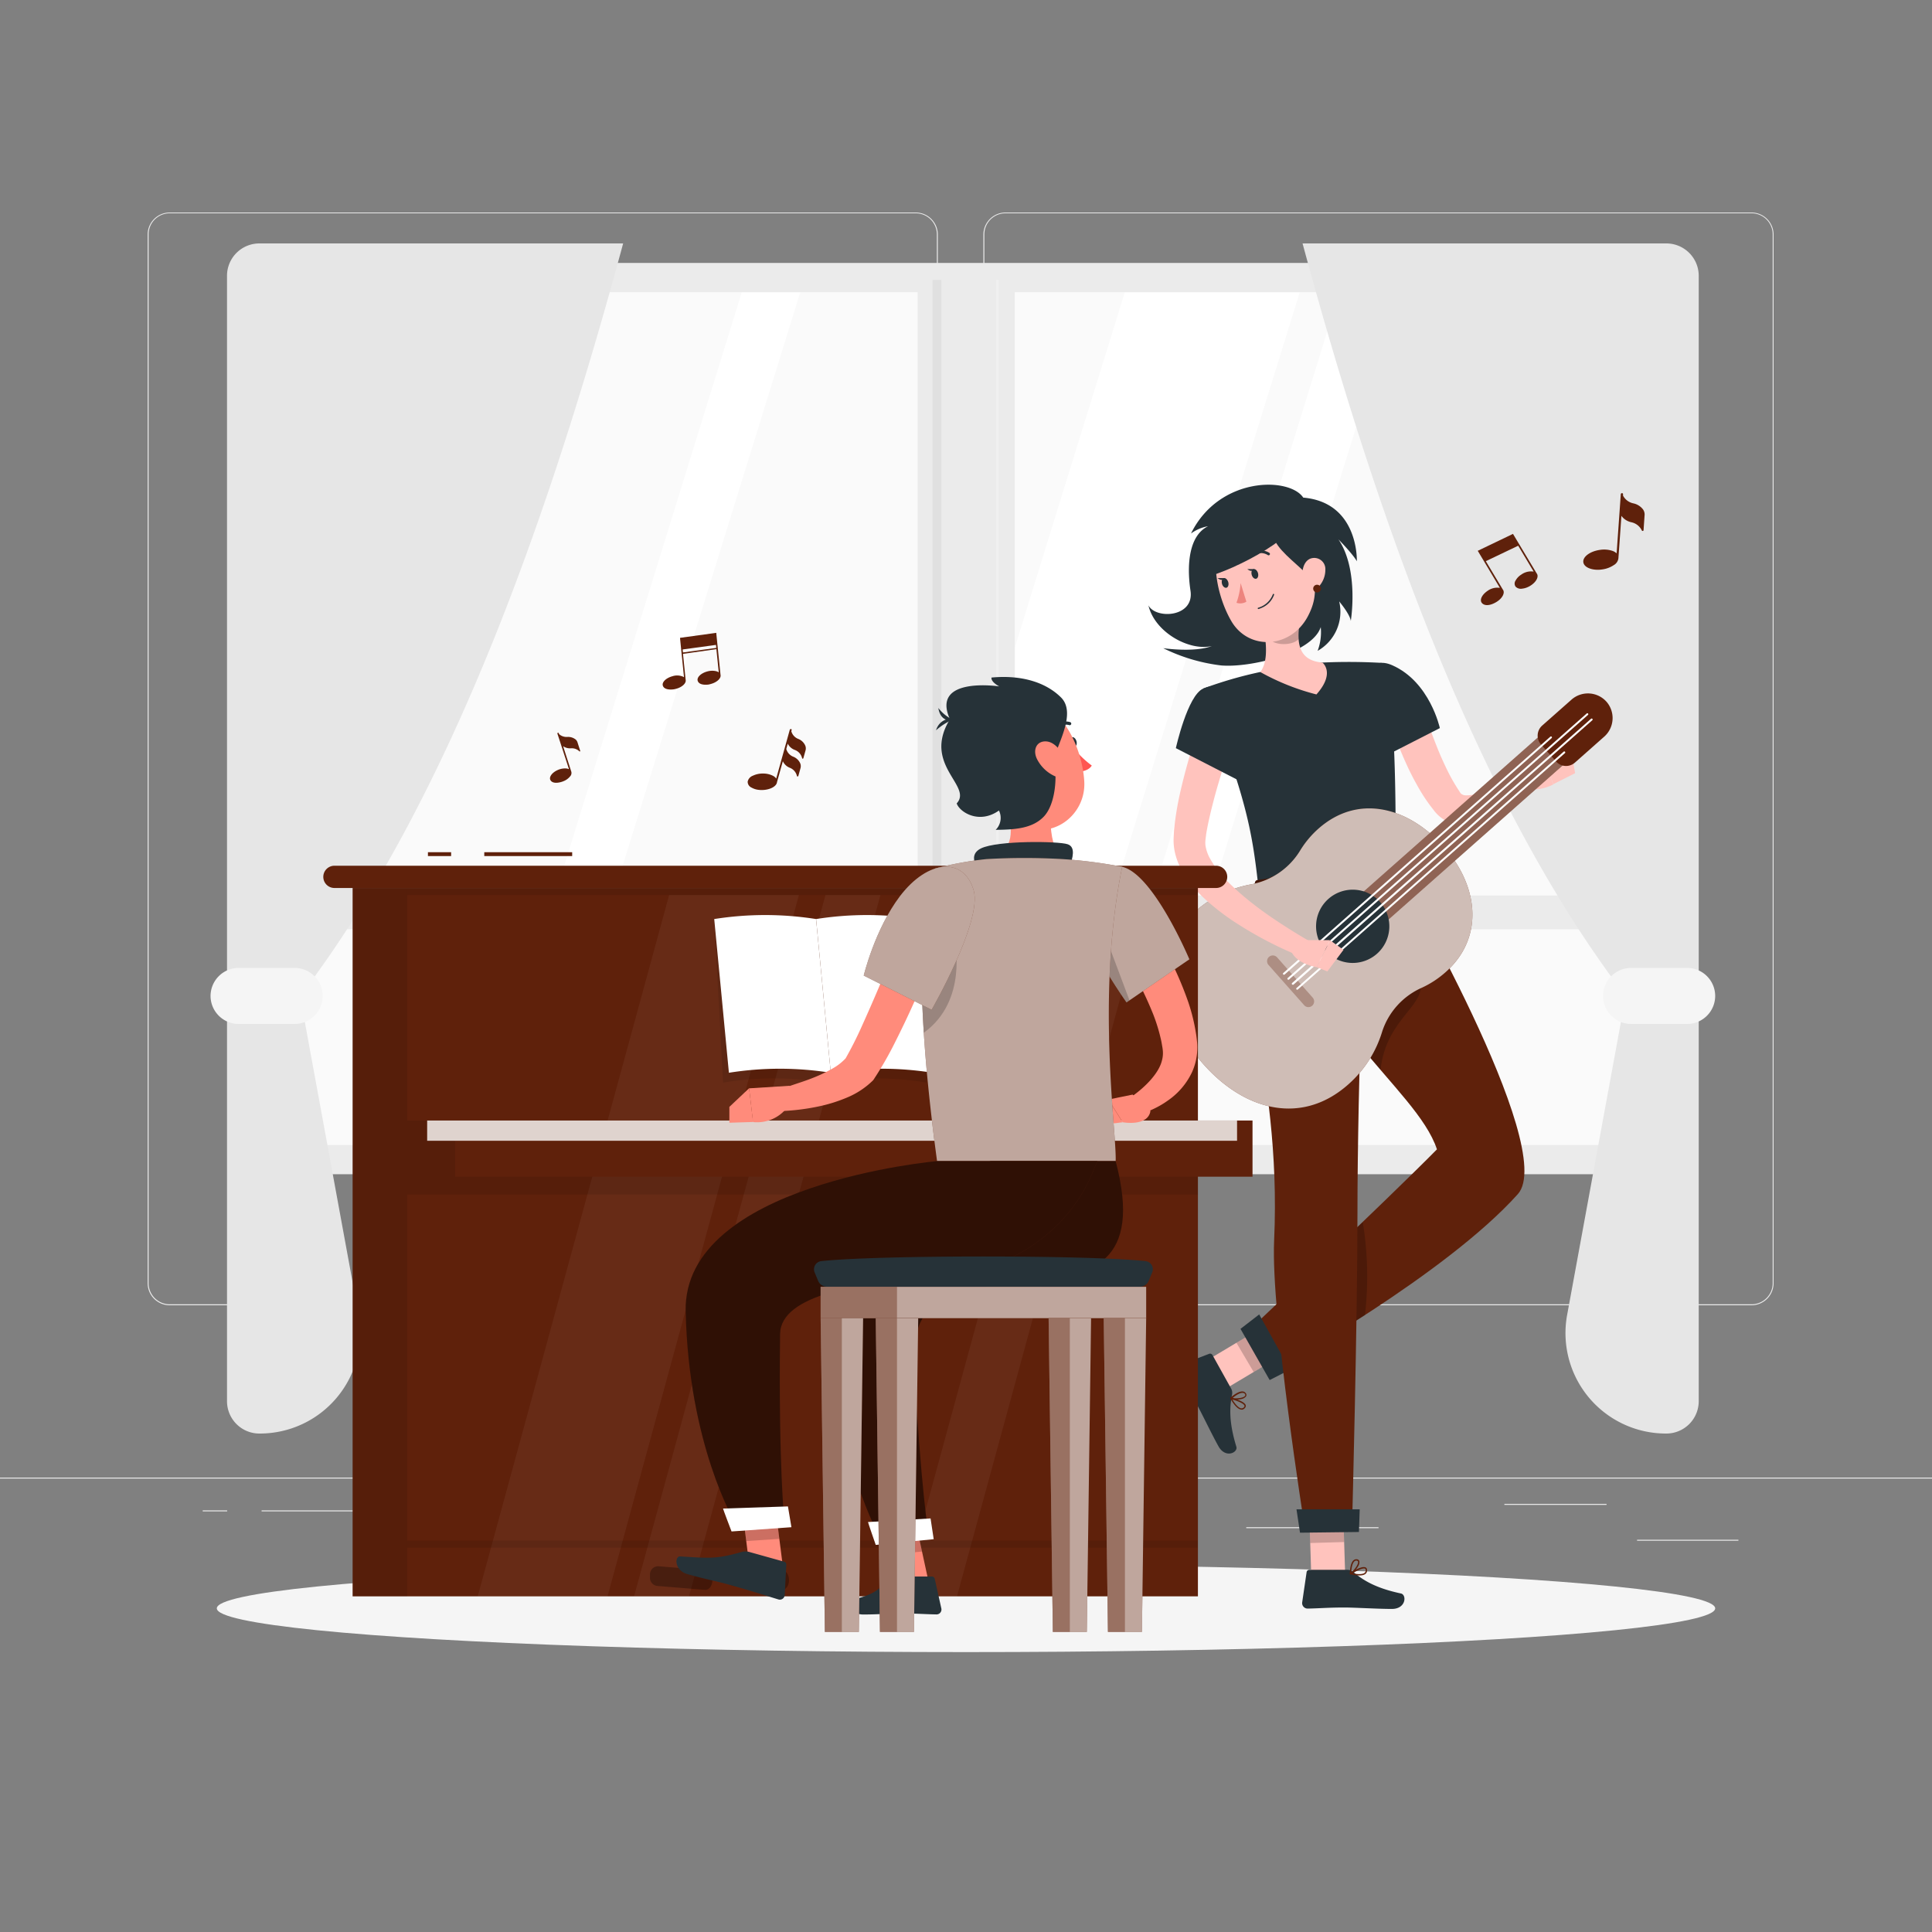 <svg xmlns="http://www.w3.org/2000/svg" viewBox="0 0 500 500"><rect x="0" y="0" width="500" height="500" fill="#808080" stroke="none"/><g id="freepik--background-complete--inject-76"><rect y="382.4" width="500" height="0.25" style="fill:#ebebeb"></rect><rect x="423.67" y="398.49" width="26.23" height="0.25" style="fill:#ebebeb"></rect><rect x="322.53" y="395.24" width="34.23" height="0.25" style="fill:#ebebeb"></rect><rect x="389.33" y="389.21" width="26.44" height="0.25" style="fill:#ebebeb"></rect><rect x="67.7" y="390.89" width="43.19" height="0.25" style="fill:#ebebeb"></rect><rect x="52.46" y="390.89" width="6.33" height="0.25" style="fill:#ebebeb"></rect><rect x="131.47" y="395.11" width="56.2" height="0.25" style="fill:#ebebeb"></rect><path d="M237,337.8H43.91a5.71,5.71,0,0,1-5.7-5.71V60.66A5.71,5.71,0,0,1,43.91,55H237a5.71,5.71,0,0,1,5.71,5.71V332.09A5.71,5.71,0,0,1,237,337.8ZM43.91,55.2a5.46,5.46,0,0,0-5.45,5.46V332.09a5.46,5.46,0,0,0,5.45,5.46H237a5.47,5.47,0,0,0,5.46-5.46V60.66A5.47,5.47,0,0,0,237,55.2Z" style="fill:#ebebeb"></path><path d="M453.31,337.8H260.21a5.72,5.72,0,0,1-5.71-5.71V60.66A5.72,5.72,0,0,1,260.21,55h193.1A5.71,5.71,0,0,1,459,60.66V332.09A5.71,5.71,0,0,1,453.31,337.8ZM260.21,55.2a5.47,5.47,0,0,0-5.46,5.46V332.09a5.47,5.47,0,0,0,5.46,5.46h193.1a5.47,5.47,0,0,0,5.46-5.46V60.66a5.47,5.47,0,0,0-5.46-5.46Z" style="fill:#ebebeb"></path><rect x="68.86" y="73.27" width="362.41" height="225.41" style="fill:#fafafa"></rect><polygon points="267.31 298.68 222.04 298.68 291.83 73.27 337.1 73.27 267.31 298.68" style="fill:#fff"></polygon><polygon points="292.7 298.68 277.56 298.68 347.36 73.27 362.5 73.27 292.7 298.68" style="fill:#fff"></polygon><polygon points="138.04 298.68 122.91 298.68 192.7 73.27 207.84 73.27 138.04 298.68" style="fill:#fff"></polygon><path d="M64.48,68.05V303.89H435.64V68.05ZM427.76,296.32H72.36V75.63h355.4Z" style="fill:#ebebeb"></path><rect x="237.49" y="72.45" width="25.14" height="228.39" style="fill:#ebebeb"></rect><rect x="68.86" y="231.74" width="362.41" height="8.77" style="fill:#ebebeb"></rect><rect x="241.34" y="72.45" width="2.27" height="228.39" style="fill:#e0e0e0"></rect><rect x="257.83" y="72.45" width="0.61" height="228.39" style="fill:#f0f0f0"></rect><path d="M58.75,71.22V362.78A8.38,8.38,0,0,0,67.29,371h0a26,26,0,0,0,25.53-30.63L77.66,257.79C113.73,210.51,139.93,142,161.27,63h-94A8.38,8.38,0,0,0,58.75,71.22Z" style="fill:#e6e6e6"></path><path d="M76.26,265H61.74a7.27,7.27,0,0,1-7.25-7.25h0a7.27,7.27,0,0,1,7.25-7.25H76.26a7.27,7.27,0,0,1,7.25,7.25h0A7.27,7.27,0,0,1,76.26,265Z" style="fill:#f5f5f5"></path><path d="M439.63,71.22V362.78a8.39,8.39,0,0,1-8.55,8.22h0a26,26,0,0,1-25.52-30.63l15.16-82.58C384.65,210.51,358.45,142,337.1,63h94A8.39,8.39,0,0,1,439.63,71.22Z" style="fill:#e6e6e6"></path><path d="M422.12,265h14.52a7.27,7.27,0,0,0,7.25-7.25h0a7.27,7.27,0,0,0-7.25-7.25H422.12a7.27,7.27,0,0,0-7.25,7.25h0A7.27,7.27,0,0,0,422.12,265Z" style="fill:#f5f5f5"></path></g><g id="freepik--Shadow--inject-76"><ellipse id="freepik--path--inject-76" cx="250" cy="416.24" rx="193.89" ry="11.32" style="fill:#f5f5f5"></ellipse></g><g id="freepik--Notes--inject-76"><path d="M148.75,191.22a3.12,3.12,0,0,0-1.93-.5,2.9,2.9,0,0,1-2.13-.73l-.08-.24a.17.17,0,0,0-.22-.1.18.18,0,0,0-.14.2l3,9.21a2.35,2.35,0,0,0-.81-.19,4.69,4.69,0,0,0-2.08.4c-1.47.64-2.33,1.81-1.92,2.6s1.56.87,2.82.5a4.57,4.57,0,0,0,.62-.22,4.08,4.08,0,0,0,1.65-1.21,1.28,1.28,0,0,0,.28-1.36h0l-2.07-6.46a3.13,3.13,0,0,0,2,.54,2.84,2.84,0,0,1,2.22.8.14.14,0,0,0,.14,0h0a.12.12,0,0,0,.06-.14l-.73-2.28A1.58,1.58,0,0,0,148.75,191.22Z" style="fill:#5F210B"></path><path d="M425.23,131.86a4.29,4.29,0,0,0-2.51-1.59,3.9,3.9,0,0,1-2.68-2l0-.39a.25.25,0,0,0-.27-.25.3.3,0,0,0-.31.25l-1.08,15.33a2.93,2.93,0,0,0-1.07-.64,6.75,6.75,0,0,0-3.25-.26c-2.52.35-4.45,1.76-4.3,3.15.12,1.2,1.74,2,3.8,2a7.37,7.37,0,0,0,1-.08,7.08,7.08,0,0,0,3.1-1.14,2.34,2.34,0,0,0,1.2-2h0l.76-10.74a4.26,4.26,0,0,0,2.54,1.65,3.91,3.91,0,0,1,2.76,2.16.19.19,0,0,0,.19.1h.05a.23.23,0,0,0,.19-.19l.26-3.79A2.29,2.29,0,0,0,425.23,131.86Z" style="fill:#5F210B"></path><path d="M205.72,194.09a3,3,0,0,1,1.87,2.15.16.16,0,0,0,.14.11h0a.19.19,0,0,0,.18-.13l.56-2a1.9,1.9,0,0,0-.1-1.33,3.25,3.25,0,0,0-1.76-1.65,3,3,0,0,1-1.82-2l.09-.32a.19.19,0,0,0-.18-.24.28.28,0,0,0-.3.17l-3.52,12.64a2.25,2.25,0,0,0-.75-.67,5.55,5.55,0,0,0-2.6-.63,6,6,0,0,0-2.71.57,2.1,2.1,0,0,0-1.32,1.52,1.65,1.65,0,0,0,1,1.55,4.83,4.83,0,0,0,1.73.57,8.1,8.1,0,0,0,.86.06c2.09,0,3.88-.9,4-2.06h0l1.51-5.4a3.26,3.26,0,0,0,1.78,1.69,3,3,0,0,1,1.87,2.15.15.15,0,0,0,.13.11h.05a.2.2,0,0,0,.18-.13l.55-2a1.9,1.9,0,0,0-.09-1.33,3.28,3.28,0,0,0-1.76-1.65,3,3,0,0,1-1.82-2l.38-1.38A3.3,3.3,0,0,0,205.72,194.09Z" style="fill:#5F210B"></path><path d="M186.47,174.63h0l-.8-7.78-.29-2.9,0-.17L176,165.07l0,.16.29,2.9.73,7.12a3.82,3.82,0,0,0-3-.24c-1.62.44-2.74,1.51-2.49,2.4s1.39,1.15,2.74,1a5.32,5.32,0,0,0,.67-.14c1.62-.43,2.73-1.48,2.5-2.37h0l-.68-6.68L185.4,168l.61,6a2.16,2.16,0,0,0-.78-.32,4.67,4.67,0,0,0-2.18.09c-1.63.44-2.75,1.51-2.49,2.4s1.38,1.14,2.74,1A5.72,5.72,0,0,0,184,177C185.58,176.57,186.69,175.51,186.47,174.63Zm-9.72-5.78-.08-.77,8.62-1.18.08.78Z" style="fill:#5F210B"></path><path d="M397.68,148.38h0l-4.39-7.32-1.64-2.74-.09-.15-9.12,4.38.09.15,1.64,2.74,4,6.7a4.29,4.29,0,0,0-3.17.76c-1.49,1-2.15,2.38-1.48,3.16s2,.66,3.27,0a5.67,5.67,0,0,0,.63-.36c1.47-.95,2.14-2.36,1.5-3.14h0l-4.39-7.33,8.38-4,4,6.7a4.28,4.28,0,0,0-3.18.76,4.23,4.23,0,0,0-1.53,1.61,1.35,1.35,0,0,0,.06,1.55,1.89,1.89,0,0,0,1.69.49,4.75,4.75,0,0,0,1.57-.46,4.53,4.53,0,0,0,.64-.36C397.65,150.56,398.32,149.16,397.68,148.38Z" style="fill:#5F210B"></path></g><g id="freepik--character-2--inject-76"><path d="M312.64,136.19c-4.89,2.38-5.57,9.82-4.54,16.71s-9,7.42-10.89,3.76c1.63,7,10.6,11.91,16.41,10.53-4.49,1.75-12.58.56-12.58.56A46.31,46.31,0,0,0,316,172.21c7.27.67,23.55-3.08,25.81-9.92a13.8,13.8,0,0,1-.81,6.15,11.62,11.62,0,0,0,5.58-12.8c3.08,3.77,3,5.08,3,5.08s2.2-13.17-3.2-21.14c4.14,4.26,4.77,5.68,4.77,5.68s.57-15.22-13.87-16.48c-3.58-5.39-21.76-5.52-29.05,9.29A10.59,10.59,0,0,1,312.64,136.19Z" style="fill:#263238"></path><polygon points="308.94 354.11 313.43 361.65 333.56 349.64 329.07 342.09 308.94 354.11" style="fill:#ffc3bd"></polygon><path d="M318.61,359.35l-4.82-8.66a.7.7,0,0,0-.87-.32l-7.4,2.83a1.42,1.42,0,0,0-.68,2c1.73,3,2.72,4.34,4.84,8.15,1.31,2.34,3.85,7.71,5.66,10.95s5.09,1.62,4.63.11c-2.07-6.76-1.69-10.53-1.11-13.51A2.3,2.3,0,0,0,318.61,359.35Z" style="fill:#263238"></path><polygon points="329.07 342.09 333.56 349.64 324.45 355.07 319.99 347.52 329.07 342.09" style="opacity:0.2"></polygon><path d="M361.14,224.72s42.29,72.47,31.67,84.32c-18.61,20.77-61.19,44.41-61.19,44.41l-8.58-9s35.51-33.5,48.84-47c-5.33-16.22-35.9-33.86-38.43-68.6Z" style="fill:#5F210B"></path><polygon points="328.59 357.16 321.04 343.91 325.88 340.17 333.82 354.48 328.59 357.16" style="fill:#263238"></polygon><path d="M321.57,364.8a1,1,0,0,1-.34,0c-1.1-.1-2.23-1.82-2.8-2.83a.17.17,0,0,1,0-.19.18.18,0,0,1,.18-.07c.35.09,3.42.88,3.77,1.93a.7.7,0,0,1-.14.67A1.24,1.24,0,0,1,321.57,364.8Zm-2.63-2.61c.84,1.39,1.69,2.24,2.32,2.29a.82.82,0,0,0,.72-.36.33.33,0,0,0,.08-.34C321.85,363.14,320,362.49,318.94,362.19Z" style="fill:#5F210B"></path><path d="M321.35,362.05a6.24,6.24,0,0,1-2.82,0,.18.18,0,0,1-.12-.13.22.22,0,0,1,0-.17c.08-.07,1.94-1.77,3.2-1.64a1,1,0,0,1,.78.44.69.69,0,0,1,.05.87A2,2,0,0,1,321.35,362.05Zm-2.4-.23c1,.17,2.86,0,3.26-.57.07-.09.12-.23,0-.47a.69.69,0,0,0-.53-.3C320.77,360.39,319.49,361.37,319,361.82Z" style="fill:#5F210B"></path><path d="M367.53,181.12c1.26,3.94,2.71,8.07,4.28,12,.78,2,1.63,3.9,2.52,5.75a48,48,0,0,0,2.93,5.27l.65,1a1.2,1.2,0,0,0,.27.31,1.94,1.94,0,0,0,1.15.39,12.48,12.48,0,0,0,4.91-1,60.37,60.37,0,0,0,10.94-6l3,3.36a45.35,45.35,0,0,1-11,8.86,18.35,18.35,0,0,1-7.79,2.46,9.92,9.92,0,0,1-5.22-1.12,9.3,9.3,0,0,1-2.3-1.76c-.17-.17-.31-.34-.47-.52s-.21-.26-.31-.4l-.58-.74a44.84,44.84,0,0,1-3.93-6.08c-1.16-2.06-2.17-4.15-3.1-6.26s-1.8-4.24-2.57-6.39-1.5-4.28-2.13-6.6Z" style="fill:#ffc3bd"></path><path d="M360.32,172.17c9.76,4.31,12.31,16.26,12.31,16.26l-13.87,7.09s-7.41-10.85-6.64-15.66C352.93,174.83,354.83,169.74,360.32,172.17Z" style="fill:#263238"></path><path d="M393.33,200.06l5.41-5.73L402,203s-4.62,2.67-9.19.41Z" style="fill:#ffc3bd"></path><polygon points="406.42 193.24 407.64 200.09 401.99 202.95 398.74 194.33 406.42 193.24" style="fill:#ffc3bd"></polygon><polygon points="339.49 412.19 348.27 411.92 347.53 388.49 338.75 388.75 339.49 412.19" style="fill:#ffc3bd"></polygon><path d="M348.77,406.27l-9.91,0a.7.7,0,0,0-.71.6L337,414.73a1.42,1.42,0,0,0,1.42,1.57c3.45-.07,5.12-.27,9.48-.28,2.68,0,8.61.37,12.31.37s3.89-3.67,2.35-4c-6.92-1.47-10-3.63-12.36-5.58A2.26,2.26,0,0,0,348.77,406.27Z" style="fill:#263238"></path><polygon points="338.75 388.75 347.53 388.49 347.86 399.08 339.09 399.33 338.75 388.75" style="opacity:0.2"></polygon><path d="M357.54,171.55s4.12.73,3.6,53.17l-35.41,5.4c-1.6-14.51-2.94-23.4-14.34-51.92a105.37,105.37,0,0,1,14.73-4.28,114.81,114.81,0,0,1,16.08-2.45A151.75,151.75,0,0,1,357.54,171.55Z" style="fill:#263238"></path><path d="M325,155.57c1.8,5,4.26,14.35,1.16,18.35a60.35,60.35,0,0,0,14.53,5.8c5-5.62,1.55-8.25,1.55-8.25-6-.5-6.48-4.8-6.09-9Z" style="fill:#ffc3bd"></path><path d="M329.51,158.4l6.6,4.09a16,16,0,0,0-.06,2.93c-1.57,1.8-7,1.75-7.62-.53C328.14,163.76,329.4,159,329.51,158.4Z" style="opacity:0.2"></path><path d="M338.36,141.82c2,8.52,3.05,12.08.13,17.65-4.4,8.38-15.31,9-19.83,1.26-4.07-7-6.69-19.73.49-25.54A12,12,0,0,1,338.36,141.82Z" style="fill:#ffc3bd"></path><path d="M335.13,132.72c3.59,5-16.14,15.1-23.06,16.6-1.22-8.36,1.87-16,7.46-18.27S332.69,129.35,335.13,132.72Z" style="fill:#263238"></path><path d="M329.3,136c-1.42,7.76,13.22,11.75,13.49,21.34,2.65-5.54,3.37-18.64-.45-21.49S330.3,130.49,329.3,136Z" style="fill:#263238"></path><path d="M343,147.45a6.41,6.41,0,0,1-1.86,4.52c-1.59,1.58-3.48.41-3.95-1.66-.42-1.87-.09-4.94,1.94-5.74A2.88,2.88,0,0,1,343,147.45Z" style="fill:#ffc3bd"></path><path d="M341.83,152.55a1,1,0,0,1-1.95,0,1,1,0,1,1,1.95,0Z" style="fill:#5F210B"></path><path d="M367.33,253.22l-23.12-.33c1,3.59,2.05,7.45,3.07,11.49,3.25,4.52,6.71,8.65,10,12.49C358.78,263,369.89,260.2,367.33,253.22Z" style="opacity:0.2"></path><path d="M344.22,324.33c1,6.3,2,13.09,2.77,20l1.51-.95c1.53-1,3.12-2,4.75-3a86.79,86.79,0,0,0-.57-24.11Z" style="opacity:0.2"></path><path d="M353.43,226s-2.13,53.67-2.12,88.2c0,27.89-1.36,79.21-1.36,79.21l-12.32,1.71s-8.75-55.06-7.89-74c2.13-46.49-12.94-73.45-4-91Z" style="fill:#5F210B"></path><polygon points="351.69 396.48 336.44 396.66 335.53 390.61 351.89 390.61 351.69 396.48" style="fill:#263238"></polygon><path d="M324.88,228.12l-1.11,3.41c-.09.27.24.48.65.41l37.14-5.66c.32-.05.56-.25.55-.45l-.16-3.22c0-.22-.32-.37-.67-.31l-35.86,5.47A.67.67,0,0,0,324.88,228.12Z" style="fill:#5F210B"></path><path d="M324.88,228.12l-1.11,3.41c-.09.27.24.48.65.41l37.14-5.66c.32-.05.56-.25.55-.45l-.16-3.22c0-.22-.32-.37-.67-.31l-35.86,5.47A.67.67,0,0,0,324.88,228.12Z" style="opacity:0.3"></path><path d="M330.31,231.4l-1,.14c-.19,0-.35,0-.36-.17l-.17-4.18c0-.13.14-.25.33-.28l1-.15c.2,0,.36.05.36.17l.18,4.19C330.66,231.24,330.5,231.37,330.31,231.4Z" style="fill:#5F210B"></path><path d="M358.91,227l-1,.15c-.19,0-.35-.05-.35-.17l-.18-4.19c0-.12.15-.24.34-.27l1-.15c.19,0,.35,0,.36.17l.17,4.19C359.26,226.88,359.11,227,358.91,227Z" style="fill:#5F210B"></path><path d="M344.61,229.21l-1,.15c-.19,0-.35-.05-.35-.17l-.18-4.19c0-.12.14-.24.34-.27l1-.15c.19,0,.35,0,.35.17l.18,4.19C345,229.06,344.8,229.19,344.61,229.21Z" style="fill:#5F210B"></path><path d="M325.56,148.29c.2.68,0,1.34-.44,1.48s-1-.31-1.18-1,0-1.34.44-1.48S325.35,147.61,325.56,148.29Z" style="fill:#263238"></path><path d="M317.86,150.62c.21.68,0,1.34-.43,1.48s-1-.31-1.18-1,0-1.34.43-1.48S317.65,149.94,317.86,150.62Z" style="fill:#263238"></path><path d="M316.89,149.61l-1.78,0S316.34,150.66,316.89,149.61Z" style="fill:#263238"></path><path d="M321.07,150.89A19.14,19.14,0,0,1,320,156a3.08,3.08,0,0,0,2.56-.28Z" style="fill:#ed847e"></path><path d="M326.94,157.11a5.78,5.78,0,0,0,2.8-3.2.17.17,0,0,0-.12-.21.16.16,0,0,0-.21.11,5.71,5.71,0,0,1-3.79,3.47.17.17,0,0,0,.1.33A7.21,7.21,0,0,0,326.94,157.11Z" style="fill:#263238"></path><path d="M328.47,143.68a.35.35,0,0,0,.14-.13.35.35,0,0,0-.12-.48,4.13,4.13,0,0,0-3.74-.32.35.35,0,0,0-.16.46.36.36,0,0,0,.47.17,3.35,3.35,0,0,1,3.07.29A.37.37,0,0,0,328.47,143.68Z" style="fill:#263238"></path><path d="M314.07,148.16a.37.37,0,0,0,.13-.12,3.39,3.39,0,0,1,2.62-1.62.35.35,0,0,0,.35-.35.35.35,0,0,0-.35-.35,4.06,4.06,0,0,0-3.2,1.94.34.34,0,0,0,.1.48A.32.32,0,0,0,314.07,148.16Z" style="fill:#263238"></path><path d="M368,255.61a24.85,24.85,0,0,0,6.1-4c10.39-9.2,8.41-23.06-1.09-33.17-9.14-9.73-21.71-12.88-31.78-4a24.81,24.81,0,0,0-4.7,5.59,18.88,18.88,0,0,1-12.74,8.84,29.86,29.86,0,0,0-16.14,8.6c-10.27,10.54-7.25,23.78,1.73,35.44,10.67,13.88,26.64,19.17,39.53,7.76a29.72,29.72,0,0,0,8.77-13.62A18.78,18.78,0,0,1,368,255.61Z" style="fill:#5F210B"></path><path d="M368,255.61a24.85,24.85,0,0,0,6.1-4c10.39-9.2,8.41-23.06-1.09-33.17-9.14-9.73-21.71-12.88-31.78-4a24.81,24.81,0,0,0-4.7,5.59,18.88,18.88,0,0,1-12.74,8.84,29.86,29.86,0,0,0-16.14,8.6c-10.27,10.54-7.25,23.78,1.73,35.44,10.67,13.88,26.64,19.17,39.53,7.76a29.72,29.72,0,0,0,8.77-13.62A18.78,18.78,0,0,1,368,255.61Z" style="fill:#fff;opacity:0.7"></path><rect x="372.08" y="176.35" width="9.67" height="79.28" transform="translate(288.9 -209.42) rotate(48.5)" style="fill:#5F210B"></rect><rect x="372.08" y="176.35" width="9.67" height="79.28" transform="translate(288.9 -209.42) rotate(48.5)" style="fill:#fff;opacity:0.3"></rect><path d="M356.36,246.83a9.48,9.48,0,1,1,.82-13.38A9.48,9.48,0,0,1,356.36,246.83Z" style="fill:#263238"></path><path d="M402.73,197.1l-3.93-4.43a3.48,3.48,0,0,1,.3-4.88l7.61-6.73a6.43,6.43,0,0,1,9.05.55h0a6.43,6.43,0,0,1-.55,9l-7.61,6.74A3.46,3.46,0,0,1,402.73,197.1Z" style="fill:#5F210B"></path><path d="M337.51,260.14l-9.22-10.41a1.48,1.48,0,0,1,.13-2.09h0a1.49,1.49,0,0,1,2.09.12l9.21,10.42a1.48,1.48,0,0,1-.12,2.09h0A1.48,1.48,0,0,1,337.51,260.14Z" style="fill:#5F210B;opacity:0.3"></path><path d="M333.43,253.56a.24.24,0,0,1-.18-.09.25.25,0,0,1,0-.35l77.36-68.45a.25.25,0,1,1,.33.37L333.6,253.5A.27.27,0,0,1,333.43,253.56Z" style="fill:#fff"></path><path d="M332.29,252.26a.24.24,0,0,1-.19-.08.24.24,0,0,1,0-.35l69.12-61.17a.24.24,0,0,1,.35,0,.25.25,0,0,1,0,.35L332.46,252.2A.27.27,0,0,1,332.29,252.26Z" style="fill:#fff"></path><path d="M334.58,254.85a.27.27,0,0,1-.19-.08.26.26,0,0,1,0-.36L411.78,186a.25.25,0,0,1,.33.37l-77.37,68.46A.23.23,0,0,1,334.58,254.85Z" style="fill:#fff"></path><path d="M335.72,256.14a.22.22,0,0,1-.18-.08.23.23,0,0,1,0-.35l69.12-61.17a.25.25,0,0,1,.35,0,.25.25,0,0,1,0,.36l-69.12,61.16A.27.27,0,0,1,335.72,256.14Z" style="fill:#fff"></path><path d="M319.3,189.94c-.89,2.79-1.83,5.67-2.69,8.51s-1.74,5.71-2.48,8.55-1.43,5.7-1.9,8.41c-.12.69-.17,1.32-.26,2a6.4,6.4,0,0,0,0,1.38,10.25,10.25,0,0,0,1,3.07,26.69,26.69,0,0,0,4.77,6.31,68.91,68.91,0,0,0,6.48,5.7c2.3,1.81,4.74,3.5,7.23,5.13s5.06,3.21,7.59,4.66l-1.89,4.1a98.89,98.89,0,0,1-16.7-8.55,60.69,60.69,0,0,1-7.72-5.76,32.31,32.31,0,0,1-6.66-7.83,17.22,17.22,0,0,1-2.1-5.47,14.49,14.49,0,0,1-.24-3.17c.05-.85.07-1.74.16-2.56a78.1,78.1,0,0,1,1.58-9.5A160.16,160.16,0,0,1,310.7,187Z" style="fill:#ffc3bd"></path><path d="M336.33,243.31l7.88,0-3.43,7s-5.13-.74-6.6-4.09Z" style="fill:#ffc3bd"></path><polygon points="347.69 245.82 343.52 251.4 340.78 250.3 344.21 243.34 347.69 245.82" style="fill:#ffc3bd"></polygon><path d="M311.39,178.2c-4.07,1.78-7.08,15.42-7.08,15.42l16,8.22s3.37-12.49,1.58-17.92C320.33,179.31,316.57,175.93,311.39,178.2Z" style="fill:#263238"></path><path d="M353.66,407a1.13,1.13,0,0,1-.22.27c-.81.75-2.84.41-4,.15a.17.17,0,0,1-.13-.14.16.16,0,0,1,.07-.18c.3-.2,3-1.92,4-1.47a.69.69,0,0,1,.4.56A1.32,1.32,0,0,1,353.66,407Zm-3.7.17c1.59.32,2.79.27,3.25-.15a.83.83,0,0,0,.22-.78.32.32,0,0,0-.19-.29C352.62,405.71,350.9,406.63,350,407.21Z" style="fill:#5F210B"></path><path d="M351.48,405.35a6.31,6.31,0,0,1-1.89,2.09.17.17,0,0,1-.17,0,.19.19,0,0,1-.09-.15c0-.11,0-2.64.95-3.47a1.06,1.06,0,0,1,.86-.28.69.69,0,0,1,.67.56A2,2,0,0,1,351.48,405.35Zm-1.79,1.6c.81-.63,1.92-2.12,1.78-2.79,0-.11-.08-.24-.37-.27a.69.69,0,0,0-.58.18C349.87,404.65,349.72,406.25,349.69,407Z" style="fill:#5F210B"></path><path d="M324.58,147.28l-1.77,0S324,148.33,324.58,147.28Z" style="fill:#263238"></path></g><g id="freepik--Piano--inject-76"><rect x="91.26" y="229.81" width="218.76" height="183.32" style="fill:#5F210B"></rect><polygon points="206.75 231.64 173.18 231.64 123.64 413.13 157.22 413.13 206.75 231.64" style="fill:#fff;opacity:0.05"></polygon><polygon points="227.85 231.64 213.64 231.64 164.1 413.13 178.31 413.13 227.85 231.64" style="fill:#fff;opacity:0.05"></polygon><polygon points="297.2 231.64 282.98 231.64 233.44 413.13 247.66 413.13 297.2 231.64" style="fill:#fff;opacity:0.05"></polygon><rect x="105.39" y="289.99" width="218.76" height="14.54" style="fill:#5F210B"></rect><rect x="105.39" y="304.54" width="204.63" height="4.59" style="opacity:0.1"></rect><polygon points="110.55 289.99 105.39 289.99 105.39 304.54 117.77 304.54 117.77 295.23 110.55 295.23 110.55 289.99" style="opacity:0.1"></polygon><rect x="110.55" y="289.99" width="209.6" height="5.24" style="fill:#fff;opacity:0.8"></rect><rect x="125.33" y="220.55" width="22.75" height="1" style="fill:#5F210B"></rect><rect x="110.75" y="220.55" width="6" height="1" style="fill:#5F210B"></rect><path d="M314.73,229.81H86.55a2.88,2.88,0,0,1-2.88-2.88h0a2.88,2.88,0,0,1,2.88-2.88H314.73a2.88,2.88,0,0,1,2.88,2.88h0A2.88,2.88,0,0,1,314.73,229.81Z" style="fill:#5F210B"></path><rect x="91.26" y="229.81" width="14.13" height="183.32" style="opacity:0.1"></rect><rect x="105.39" y="229.81" width="204.63" height="1.83" transform="translate(415.4 461.45) rotate(180)" style="opacity:0.1"></rect><rect x="105.39" y="398.69" width="204.63" height="1.83" transform="translate(415.4 799.21) rotate(180)" style="opacity:0.1"></rect><g style="opacity:0.1"><path d="M184.84,237.92a79.33,79.33,0,0,1,26.36,0q1.16,21.14,2.29,42.26a79.33,79.33,0,0,0-26.36,0Q186,259,184.84,237.92Z"></path><path d="M237.56,237.92a79.33,79.33,0,0,0-26.36,0q1.16,21.14,2.29,42.26a79.33,79.33,0,0,1,26.36,0Q238.71,259,237.56,237.92Z"></path></g><path d="M184.84,237.85a84.43,84.43,0,0,1,26.36,0q1.91,19.89,3.8,39.78a83.83,83.83,0,0,0-26.36,0Q186.75,257.74,184.84,237.85Z" style="fill:#fff"></path><path d="M237.56,237.85a84.43,84.43,0,0,0-26.36,0q1.91,19.89,3.8,39.78a83.89,83.89,0,0,1,26.37,0Z" style="fill:#fff"></path><path d="M182.43,411.45l-12.22-1a2.12,2.12,0,0,1-2-2.11v-.89a2.11,2.11,0,0,1,2.28-2.1l12.11,1c1,.08,1.75,1.2,1.75,2.56h0C184.4,410.37,183.5,411.54,182.43,411.45Z" style="opacity:0.3"></path><path d="M202.28,411.45l-12.23-1a2.12,2.12,0,0,1-2-2.11v-.89a2.11,2.11,0,0,1,2.28-2.1l12.11,1c1,.08,1.75,1.2,1.75,2.56h0C204.24,410.37,203.34,411.54,202.28,411.45Z" style="opacity:0.3"></path></g><g id="freepik--character-1--inject-76"><path d="M292.18,231.21c1.7,2.23,3.13,4.36,4.59,6.61s2.81,4.49,4.1,6.83a89,89,0,0,1,6.67,14.74,48.93,48.93,0,0,1,2,8.2c.12.71.19,1.45.27,2.18a15.9,15.9,0,0,1,0,2.59,15.17,15.17,0,0,1-1.31,5.1,18.46,18.46,0,0,1-6.09,7.24,23.59,23.59,0,0,1-3.75,2.23,25.23,25.23,0,0,1-4.05,1.56l-1.9-4.57c3.69-2.56,7.22-6.18,8-9.47a7.05,7.05,0,0,0,.24-2.39,10.83,10.83,0,0,0-.16-1.24c-.1-.54-.17-1.07-.3-1.62a45.21,45.21,0,0,0-2-6.6,94.37,94.37,0,0,0-6.4-13q-1.86-3.19-3.86-6.31c-1.32-2.05-2.77-4.16-4.11-6.05Z" style="fill:#ff8b7b"></path><path d="M293.12,283.28l-6.28,1.28,3.71,5.88s6.51,1.21,7.19-2.92Z" style="fill:#ff8b7b"></path><polygon points="280.12 288.15 283.36 291.32 290.55 290.44 286.84 284.56 280.12 288.15" style="fill:#ff8b7b"></polygon><path d="M277,192.23c.2.67.72,1.1,1.15,1s.63-.77.43-1.44-.71-1.11-1.15-1S276.81,191.56,277,192.23Z" style="fill:#263238"></path><path d="M277.66,193.35a25,25,0,0,0,4.89,4.77c-.85,1.45-3,1.55-3,1.55Z" style="fill:#ff5652"></path><path d="M273.53,188.39a.5.5,0,0,0,.23-.09,3.25,3.25,0,0,1,2.89-.66.41.41,0,1,0,.26-.77,4,4,0,0,0-3.65.78.41.41,0,0,0,.27.74Z" style="fill:#263238"></path><path d="M273,200.25c-1.24,6.32-2.48,17.9,1.95,22.12,0,0-1.73,6.41-13.48,6.41-12.92,0-6.17-6.41-6.17-6.41,7.05-1.68,6.86-6.91,5.64-11.82Z" style="fill:#ff8b7b"></path><path d="M276.8,224.49c.8-2.45,1.66-5.26-.49-6-2.37-.82-18.13-1-22.4,1.06s.26,6.71.26,6.71Z" style="fill:#263238"></path><path d="M244.57,240.09c-1.25,3.36-2.59,6.61-3.93,9.9s-2.79,6.52-4.24,9.77-3,6.48-4.61,9.68a91.17,91.17,0,0,1-5.51,9.67l-.27.4-.19.2a21.06,21.06,0,0,1-6.65,4.35,39.53,39.53,0,0,1-6.71,2.15,57.49,57.49,0,0,1-6.67,1.08,59.16,59.16,0,0,1-6.69.3l-.47-4.93c1.92-.51,4-1,5.91-1.66s3.88-1.26,5.72-2a38.31,38.31,0,0,0,5.19-2.46,13.92,13.92,0,0,0,3.73-3l-.47.6a98.21,98.21,0,0,0,4.48-8.89q2.12-4.69,4.16-9.49c1.35-3.2,2.65-6.43,4-9.65l3.92-9.67Z" style="fill:#ff8b7b"></path><path d="M290.42,224.33c8.1,1.85,17.39,23.94,17.39,23.94l-16.27,11.15a136.63,136.63,0,0,1-10.74-18.27C276,231,282.14,222.43,290.42,224.33Z" style="fill:#5F210B"></path><path d="M290.42,224.33c8.1,1.85,17.39,23.94,17.39,23.94l-16.27,11.15a136.63,136.63,0,0,1-10.74-18.27C276,231,282.14,222.43,290.42,224.33Z" style="fill:#fff;opacity:0.6"></path><path d="M284.62,238.41l7.69,20.48-.77.53s-3.32-4.67-6.92-11Z" style="opacity:0.2"></path><path d="M242,224.77s-8.18,11.41.51,75.72h46.22c.32-7.1-5.15-42.73,1.69-76.16a121.13,121.13,0,0,0-15.47-2,171.62,171.62,0,0,0-19.65,0A87.46,87.46,0,0,0,242,224.77Z" style="fill:#5F210B"></path><path d="M242,224.77s-8.18,11.41.51,75.72h46.22c.32-7.1-5.15-42.73,1.69-76.16a121.13,121.13,0,0,0-15.47-2,171.62,171.62,0,0,0-19.65,0A87.46,87.46,0,0,0,242,224.77Z" style="fill:#fff;opacity:0.6"></path><path d="M247.13,243.37l-8.62,7.9c0,4.57.18,9.88.57,16C250.65,258.92,247,243.55,247.13,243.37Z" style="opacity:0.2"></path><path d="M252,230.47c2.24,8-10.9,30.86-10.9,30.86l-17.57-8.85s2.89-12,9.36-20.53C240.27,222.24,249.55,221.82,252,230.47Z" style="fill:#5F210B"></path><path d="M252,230.47c2.24,8-10.9,30.86-10.9,30.86l-17.57-8.85s2.89-12,9.36-20.53C240.27,222.24,249.55,221.82,252,230.47Z" style="fill:#fff;opacity:0.6"></path><path d="M204.36,281l-10.49.66,1,8.73a9.85,9.85,0,0,0,9.2-4.25Z" style="fill:#ff8b7b"></path><polygon points="188.76 286.46 188.76 290.56 194.9 290.37 193.87 281.64 188.76 286.46" style="fill:#ff8b7b"></polygon><polygon points="240.72 411.23 232.08 411.23 227.74 391.22 236.38 391.22 240.72 411.23" style="fill:#ff8b7b"></polygon><path d="M231.47,408h9.7a.76.76,0,0,1,.74.59l1.71,7.69a1.27,1.27,0,0,1-1.27,1.53c-3.39-.06-5-.25-9.3-.25-2.63,0-6,.27-9.63.27s-4.1-3.59-2.62-3.91c6.66-1.46,7.13-3.47,9.26-5.39A2.15,2.15,0,0,1,231.47,408Z" style="fill:#263238"></path><g style="opacity:0.2"><polygon points="236.38 391.22 227.74 391.22 230.15 402.31 238.63 401.54 236.38 391.22"></polygon></g><path d="M254.3,197.42c2.94,8.06,4.25,12.93,9.65,15.91,8.11,4.49,17.13-2.28,16.66-11.05-.43-7.9-5.16-19.75-14.17-20.63A11.7,11.7,0,0,0,254.3,197.42Z" style="fill:#ff8b7b"></path><path d="M270.16,211.31c3-3.19,3.55-10.37,2.55-14.8,1-4,5.89-12,1.89-16s-10.4-5.88-18-5.16c-.19,1.17,2,2.29,2,2.29s-17.8-2.69-12.76,8.5c-7.27,11.84,6,17.21,1.75,21.78.74,2.23,5.77,5.5,10.94,1.84a4.34,4.34,0,0,1-.85,5C262.44,214.71,267.15,214.49,270.16,211.31Z" style="fill:#263238"></path><path d="M247.38,185.91s-4-.59-5.14,3.09A16.29,16.29,0,0,1,247.38,185.91Z" style="fill:#263238"></path><path d="M246.78,186.36s-3.29.95-3.94-3.13A10.57,10.57,0,0,0,246.78,186.36Z" style="fill:#263238"></path><path d="M268.36,196.41a9.63,9.63,0,0,0,4.43,4.37c2.53,1.2,3.86-.74,3.2-3.21-.59-2.22-2.62-5.51-5.19-5.69S267.23,194.1,268.36,196.41Z" style="fill:#ff8b7b"></path><path d="M256.36,300.49S216.23,315,215,334.3c-2.18,35.47,12.3,62.85,12.3,62.85h13s-2-12.14-3.76-44.27c-2.22-40.38,66.31.94,52.19-52.39Z" style="fill:#5F210B"></path><path d="M256.36,300.49S216.23,315,215,334.3c-2.18,35.47,12.3,62.85,12.3,62.85h13s-2-12.14-3.76-44.27c-2.22-40.38,66.31.94,52.19-52.39Z" style="opacity:0.5"></path><path d="M224.64,393.9c-.06,0,2,5.91,2,5.91l15-1.47-.81-5.37Z" style="fill:#fff"></path><polygon points="202.92 407.94 194.28 407.94 191.75 387.93 200.39 387.93 202.92 407.94" style="fill:#ff8b7b"></polygon><path d="M193.86,401.63l9.09,2.54a.74.74,0,0,1,.55.76l-.42,7.86a1.26,1.26,0,0,1-1.61,1.15c-3.27-1-7.95-2.48-12.07-3.63-4.82-1.35-5.82-1.34-11.47-2.92-3.42-.95-3.4-4.67-1.89-4.59,6.91.4,9,.82,15.63-1.08A4.08,4.08,0,0,1,193.86,401.63Z" style="fill:#263238"></path><polygon points="191.75 387.93 193.13 398.83 201.7 398.25 200.4 387.93 191.75 387.93" style="opacity:0.2"></polygon><path d="M242.51,300.49s-65.77,5.83-65.06,38.86c.74,34.35,12.67,54.51,12.67,54.51H203s-1.54-14.81-1.11-48.63c.13-10.13,20.6-13.48,40.6-14.66,17.27-1,33.44-10.87,40.15-26.82l1.37-3.26Z" style="fill:#5F210B"></path><path d="M242.51,300.49s-65.77,5.83-65.06,38.86c.74,34.35,12.67,54.51,12.67,54.51H203s-1.54-14.81-1.11-48.63c.13-10.13,20.6-13.48,40.6-14.66,17.27-1,33.44-10.87,40.15-26.82l1.37-3.26Z" style="opacity:0.5"></path><path d="M187.12,390.41c-.06,0,2.2,5.93,2.2,5.93l15.5-1.1-.9-5.38Z" style="fill:#fff"></path></g><g id="freepik--Chair--inject-76"><rect x="212.38" y="333.03" width="84.25" height="8.11" style="fill:#5F210B"></rect><rect x="212.38" y="333.03" width="84.25" height="8.11" style="fill:#fff;opacity:0.6"></rect><rect x="212.38" y="333.03" width="19.76" height="8.11" style="fill:#5F210B;opacity:0.4"></rect><polygon points="236.53 422.33 227.74 422.33 226.64 341.14 237.63 341.14 236.53 422.33" style="fill:#5F210B"></polygon><polygon points="236.53 422.33 227.74 422.33 226.64 341.14 237.63 341.14 236.53 422.33" style="fill:#fff;opacity:0.6"></polygon><polygon points="232.14 422.33 227.74 422.33 226.64 341.14 232.14 341.14 232.14 422.33" style="fill:#5F210B;opacity:0.4"></polygon><polygon points="222.27 422.33 213.48 422.33 212.38 341.14 223.37 341.14 222.27 422.33" style="fill:#5F210B"></polygon><polygon points="222.27 422.33 213.48 422.33 212.38 341.14 223.37 341.14 222.27 422.33" style="fill:#fff;opacity:0.6"></polygon><polygon points="217.87 422.33 213.48 422.33 212.38 341.14 217.87 341.14 217.87 422.33" style="fill:#5F210B;opacity:0.4"></polygon><polygon points="295.53 422.33 286.74 422.33 285.64 341.14 296.63 341.14 295.53 422.33" style="fill:#5F210B"></polygon><polygon points="295.53 422.33 286.74 422.33 285.64 341.14 296.63 341.14 295.53 422.33" style="fill:#fff;opacity:0.6"></polygon><polygon points="291.13 422.33 286.74 422.33 285.64 341.14 291.13 341.14 291.13 422.33" style="fill:#5F210B;opacity:0.4"></polygon><polygon points="281.27 422.33 272.48 422.33 271.38 341.14 282.37 341.14 281.27 422.33" style="fill:#5F210B"></polygon><polygon points="281.27 422.33 272.48 422.33 271.38 341.14 282.37 341.14 281.27 422.33" style="fill:#fff;opacity:0.6"></polygon><polygon points="276.87 422.33 272.48 422.33 271.38 341.14 276.87 341.14 276.87 422.33" style="fill:#5F210B;opacity:0.4"></polygon><path d="M296.47,326.38c-14.41-1.6-69.52-1.6-83.93,0a2.11,2.11,0,0,0-1.71,2.92l.91,2.21A2.49,2.49,0,0,0,214,333h81a2.46,2.46,0,0,0,2.28-1.52l.92-2.21A2.11,2.11,0,0,0,296.47,326.38Z" style="fill:#263238"></path></g></svg>